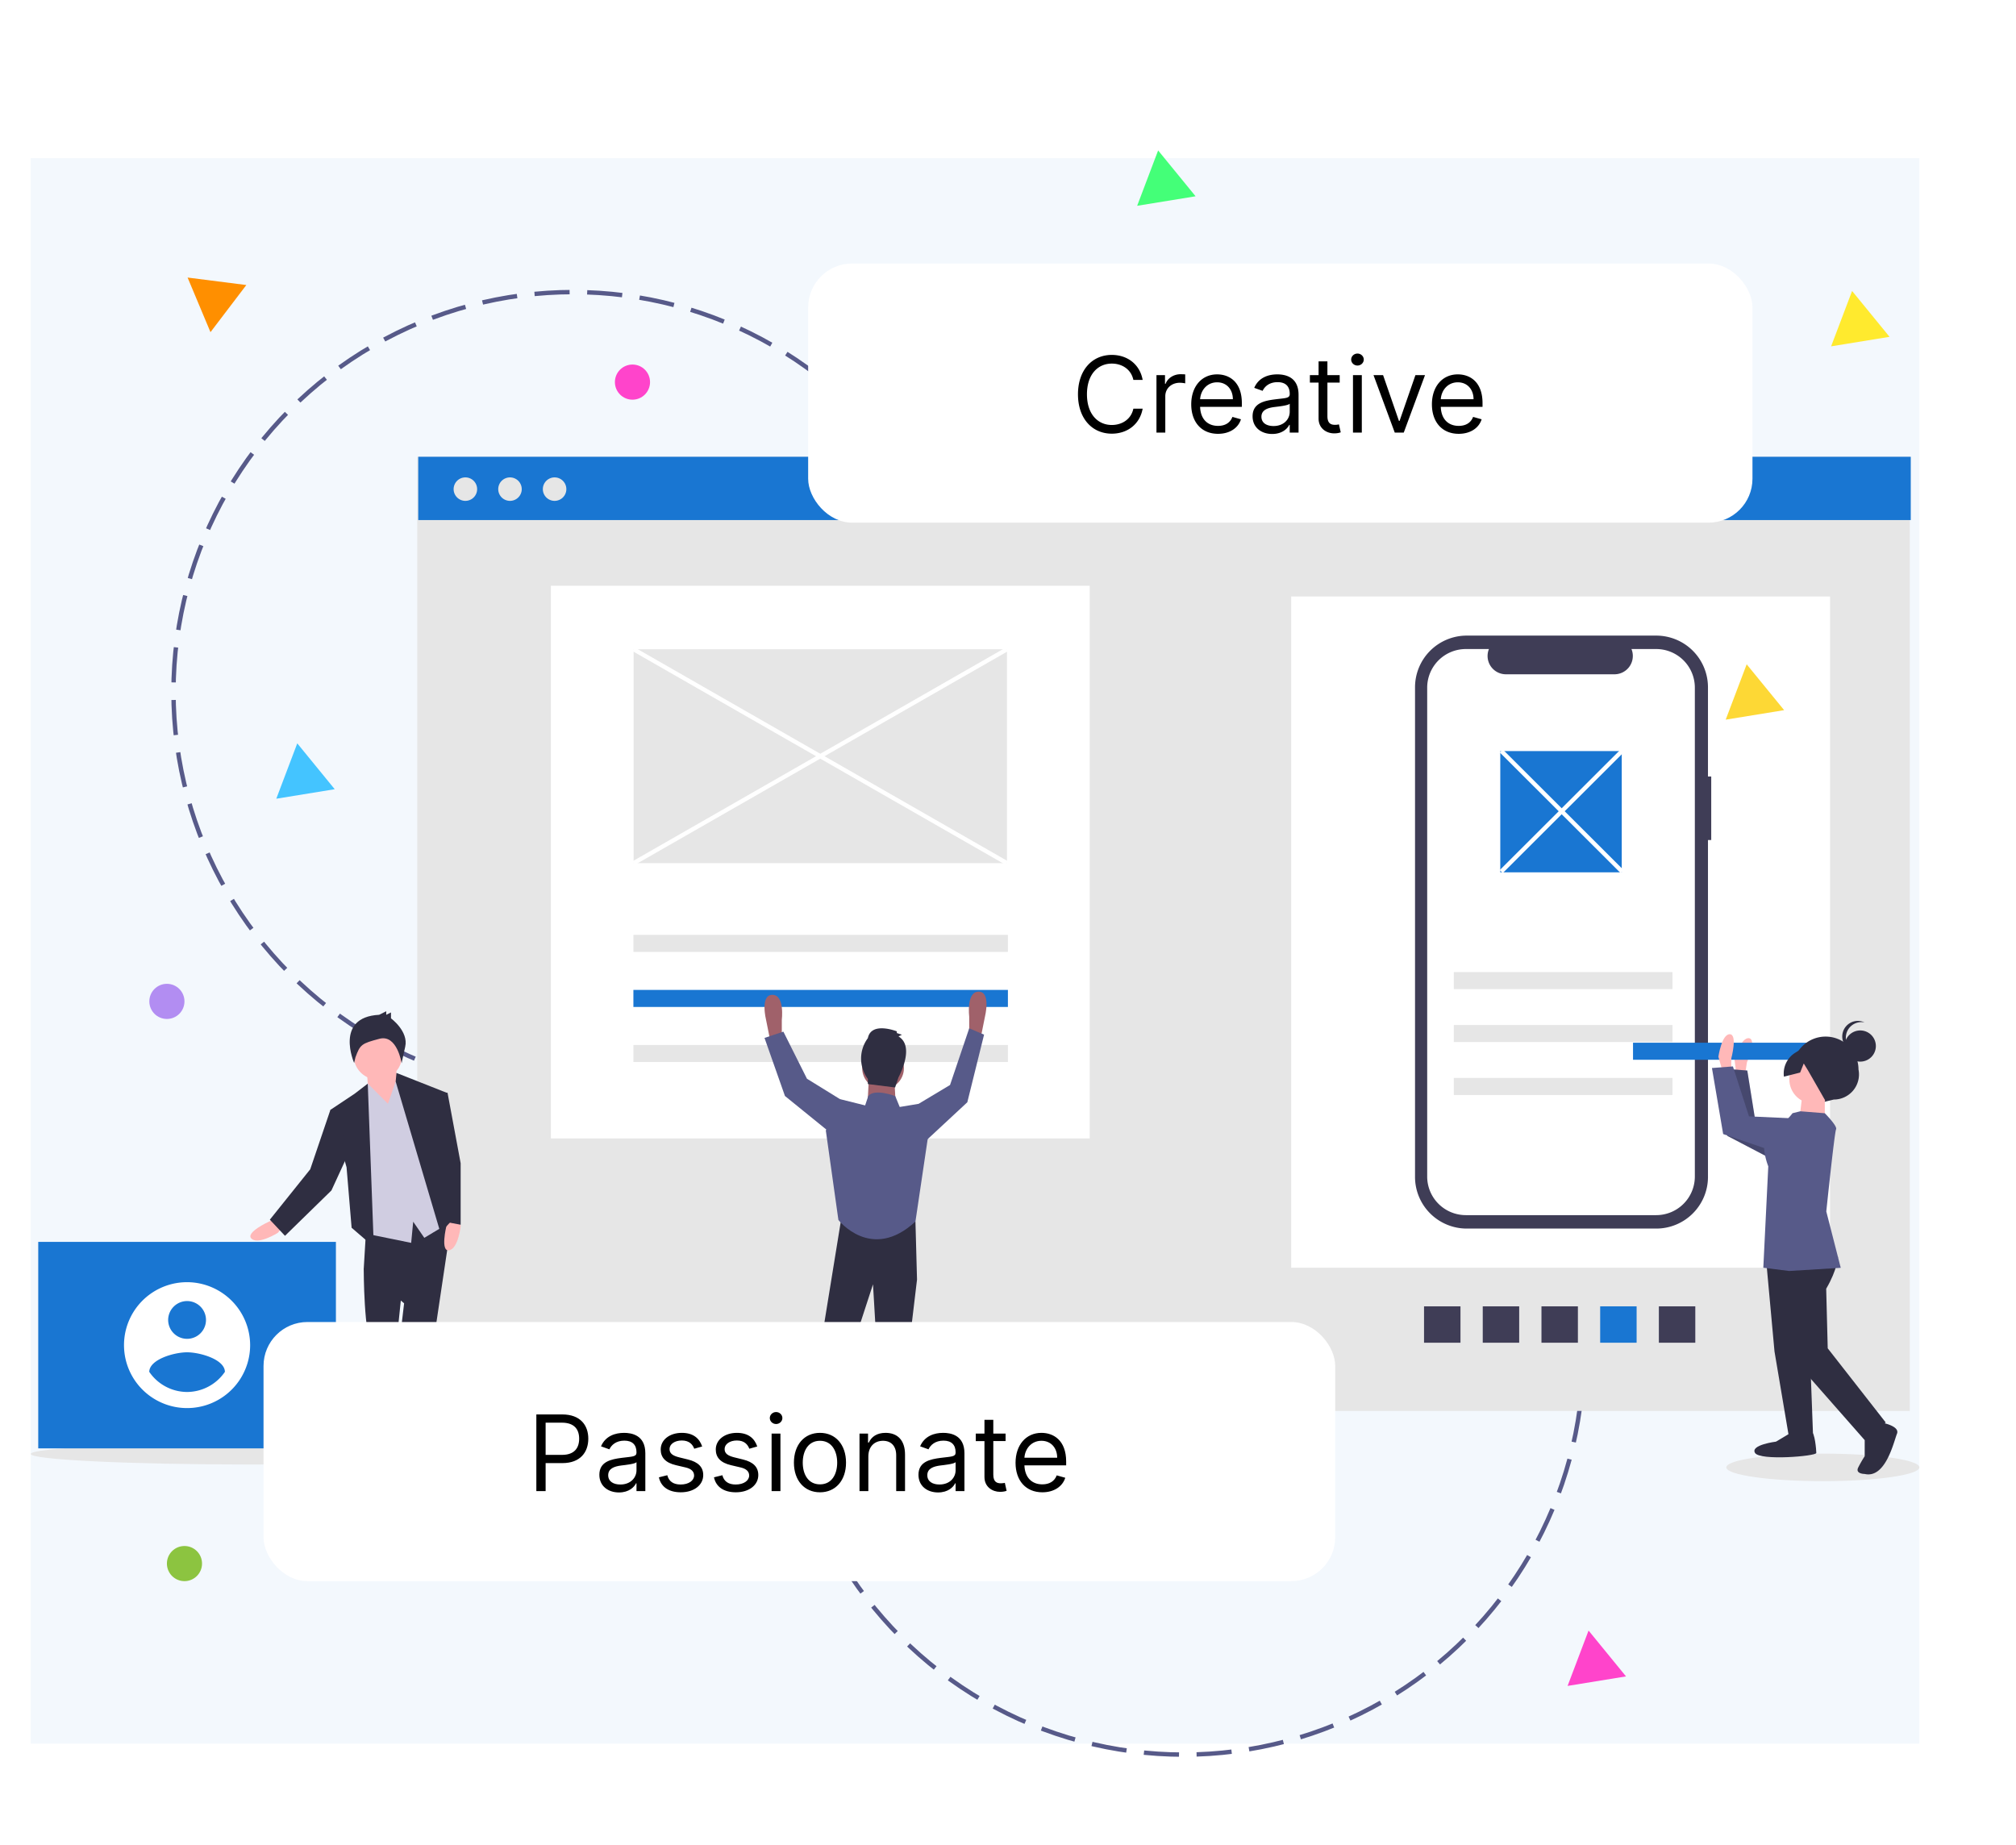 <svg width="459" height="420" fill="none" xmlns="http://www.w3.org/2000/svg"><path fill="#F3F8FD" d="M7 36h430v361H7z"/><circle cx="269.5" cy="308.5" r="91" stroke="#575A89" stroke-linejoin="round" stroke-dasharray="8 4"/><circle cx="130.5" cy="157.5" r="91" stroke="#575A89" stroke-linejoin="round" stroke-dasharray="8 4"/><path d="M434.815 104H95v217.245h339.815V104z" fill="#E6E6E6"/><path d="M248.099 133.365H125.422v125.834h122.677V133.365zM416.658 135.805H293.98v152.833h122.678V135.805z" fill="#fff"/><path d="M415.023 337.233c12.136 0 21.975-1.403 21.975-3.134 0-1.731-9.839-3.134-21.975-3.134-12.137 0-21.976 1.403-21.976 3.134 0 1.731 9.839 3.134 21.976 3.134zM195.316 337.303c12.136 0 21.975-1.403 21.975-3.134 0-1.731-9.839-3.134-21.975-3.134-12.137 0-21.976 1.403-21.976 3.134 0 1.731 9.839 3.134 21.976 3.134zM57.435 333.446c27.855 0 50.436-1.079 50.436-2.411 0-1.331-22.58-2.41-50.436-2.41-27.854 0-50.435 1.079-50.435 2.41 0 1.332 22.58 2.411 50.435 2.411z" fill="#E6E6E6"/><path d="M435.041 104H95.227v14.411H435.04V104z" fill="#1976D2"/><path d="M105.957 114.039a2.674 2.674 0 002.676-2.671 2.674 2.674 0 00-2.676-2.671 2.674 2.674 0 00-2.676 2.671 2.674 2.674 0 002.676 2.671zM116.113 114.039a2.674 2.674 0 002.676-2.671 2.674 2.674 0 00-2.676-2.671 2.673 2.673 0 00-2.675 2.671 2.673 2.673 0 002.675 2.671zM126.269 114.039a2.674 2.674 0 002.676-2.671 2.674 2.674 0 00-2.676-2.671 2.673 2.673 0 00-2.675 2.671 2.673 2.673 0 002.675 2.671z" fill="#E6E6E6"/><path d="M389.611 176.8h-.743v-20.322a11.77 11.77 0 00-7.273-10.866 11.805 11.805 0 00-4.509-.895h-43.131a11.797 11.797 0 00-8.332 3.444 11.77 11.77 0 00-3.451 8.317v111.487a11.745 11.745 0 003.451 8.317 11.78 11.78 0 003.823 2.549 11.78 11.78 0 004.509.896h43.131a11.787 11.787 0 0010.885-7.261c.593-1.427.897-2.956.897-4.501v-76.7h.743V176.8z" fill="#3F3D56"/><path d="M377.079 147.776h-5.63a4.165 4.165 0 01-1.905 5.259c-.605.322-1.28.49-1.965.49H342.87a4.184 4.184 0 01-3.47-1.845 4.173 4.173 0 01-.401-3.904h-5.258c-1.156 0-2.3.228-3.368.669a8.79 8.79 0 00-5.432 8.115v111.323a8.768 8.768 0 002.578 6.211 8.79 8.79 0 002.854 1.904 8.824 8.824 0 003.368.669h43.338c1.156 0 2.3-.228 3.368-.669a8.79 8.79 0 005.432-8.115V156.56c0-2.33-.928-4.564-2.578-6.211a8.808 8.808 0 00-6.222-2.573z" fill="#fff"/><path d="M229.479 212.852h-85.268v3.882h85.268v-3.882z" fill="#E6E6E6"/><path d="M229.479 225.387h-85.268v3.882h85.268v-3.882z" fill="#1976D2"/><path d="M229.479 237.922h-85.268v3.882h85.268v-3.882zM380.782 221.323h-49.778v3.882h49.778v-3.882zM380.782 233.375h-49.778v3.883h49.778v-3.883zM380.782 245.429h-49.778v3.882h49.778v-3.882z" fill="#E6E6E6"/><path d="M385.984 305.716v-8.282h-8.296v8.282h8.296z" fill="#3F3D56"/><path d="M372.621 305.716v-8.282h-8.296v8.282h8.296z" fill="#1976D2"/><path d="M359.254 305.716v-8.282h-8.296v8.282h8.296zM345.887 305.716v-8.282h-8.297v8.282h8.297zM332.52 305.716v-8.282h-8.297v8.282h8.297z" fill="#3F3D56"/><path d="M369.236 171.01h-27.654v27.606h27.654V171.01z" fill="#1976D2"/><path d="M175.852 236.87l-.358.714-1.074-5.359s-1.431-5.717 1.432-5.717c2.864 0 2.148 5.717 2.148 5.717v3.93l-2.148.715zM222.817 236.138l.358.715 1.074-5.36s1.432-5.717-1.432-5.717-2.148 5.717-2.148 5.717v3.93l2.148.715z" fill="#A0616A"/><path d="M191.604 277.053l-4.295 26.442 2.147 25.727 5.011-2.144-.715-19.295 5.011-15.365 1.074 18.223-2.148 18.938 6.443.715 4.654-38.948-.358-13.221-16.824-1.072z" fill="#2F2E41"/><path d="M191.603 326.006l-2.505 3.93v8.783a1.065 1.065 0 00.896 1.051c1.228.201 3.367.344 4.115-.901 1.074-1.786.358-5.717.358-5.717s1.432-2.858.716-5.002c-.716-2.144-1.432-2.502-1.432-2.502l-2.148.358zM202.342 329.579l.716 1.072s1.074 1.072.358 1.787a13.987 13.987 0 00-1.432 1.786s-3.937 1.072-3.937-.357v-4.645l4.295.357z" fill="#2F2E41"/><path d="M201.054 247.971a4.74 4.74 0 004.744-4.736 4.74 4.74 0 00-4.744-4.737 4.74 4.74 0 00-4.745 4.737 4.74 4.74 0 004.745 4.736z" fill="#A0616A"/><path d="M197.866 244.716l-.358 6.789 6.443.357-.358-6.789-5.727-.357z" fill="#A0616A"/><path d="M204.847 252.041l-1.016-2.478s-4.711-1.81-6.143-.024l-.716 2.144-5.727-1.429-3.222 7.147 2.864 20.367s7.517 9.647 17.54.357l2.863-19.295-2.147-7.504-4.296.715z" fill="#575A89"/><path d="M208.426 252.756l.716-1.43 7.159-4.288 4.369-12.91 3.381 1.447-3.813 15.394-10.381 9.647-1.431-7.86zM191.96 250.969l-.716-.715-7.517-4.645-5.369-10.719-4.296 1.429 4.654 13.22 11.454 9.291 1.79-7.861z" fill="#575A89"/><path d="M204.575 235.981l.776-.387-1.164-.387v-.387s-5.818-2.324-6.594 1.548a7.777 7.777 0 000 9.294v1.161l6.206.775.776-2.324s3.879-6.969 0-9.293z" fill="#2F2E41"/><path d="M62.585 277.473l-1.38.688s-5.516 2.524-3.907 3.901c1.609 1.376 5.976-1.377 5.976-1.377l.92-1.147-1.61-2.065z" fill="#FFB8B8"/><path d="M102.935 277.13l-4.262 28.564-6.436 19.962-3.448-1.606 3.218-27.304-9.195-7.801.69-11.472 19.433-.343z" fill="#2F2E41"/><path d="M88.33 324.738s3.908-2.065 4.138.918l-.46 2.983s1.38 5.277-3.218 4.13c-4.597-1.147-1.379-4.589-1.379-4.589l.92-3.442zM85.8 286.421l-2.987 2.524s0 15.602 2.068 17.896c2.069 2.295 15.17 13.997 15.63 14.455.46.459 2.529-4.588 2.529-4.588l-12.413-14.455.92-8.949-5.746-6.883z" fill="#2F2E41"/><path d="M101.662 316.019s3.678-.688 3.678 1.836a55.38 55.38 0 00.46 5.965s.919 8.031-2.069 6.884c-2.988-1.148-4.137-9.178-4.137-9.178a3.417 3.417 0 011.379-1.606c.919-.459.689-3.901.689-3.901z" fill="#2F2E41"/><path d="M90.17 243.056l.69 8.49-1.84 3.212-5.056-4.819-.46-6.424 6.665-.459z" fill="#FFB8B8"/><path d="M86.032 245.809a5.511 5.511 0 005.517-5.506 5.512 5.512 0 00-5.517-5.507 5.512 5.512 0 00-5.516 5.507 5.511 5.511 0 005.516 5.506z" fill="#FFB8B8"/><path d="M88.33 251.316l2.298-6.654 4.137 4.589 7.585 29.139-5.746 3.442-2.528-3.671-.46 4.818-11.263-2.294-.92-30.746 2.298-3.23 4.598 4.607z" fill="#D0CDE1"/><path d="M85.11 283.897l-1.379-37.17-2.988 2.295-5.516 3.671 3.677 13.078 1.15 13.767 5.056 4.359z" fill="#2F2E41"/><path d="M76.838 252.922l-1.61-.229-4.596 13.537-9.195 11.472 3.448 3.671 10.573-10.325 3.908-8.489-2.528-9.637z" fill="#2F2E41"/><path d="M101.941 277.683l-.314 1.507s-1.435 5.885.645 5.478c2.079-.407 2.621-5.535 2.621-5.535l-.332-1.431-2.62-.019z" fill="#FFB8B8"/><path d="M90.271 244.29l11.392 4.502-1.378 13.767 2.758 15.143-2.758 2.983-10.2-34.445.186-1.95zM86.32 231.054l1.62-.808v.808l1.079-.539v1.347s4.048 2.964 3.238 6.466c-.81 3.502-.81 3.771-.81 3.771s-1.023-6.66-5.07-5.582c-4.05 1.077-4.375 1.272-5.454 4.235l-.293 1.271s-4.565-10.43 5.69-10.969z" fill="#2F2E41"/><path d="M100.054 248.792h1.838l2.988 16.061v13.996l-3.677-.688-2.988-21.109 1.839-8.26z" fill="#2F2E41"/><path d="M76.48 282.758H8.707v47.012H76.48v-47.012z" fill="#1976D2"/><path d="M42.593 291.931c-2.84 0-5.616.84-7.977 2.415a14.34 14.34 0 00-5.289 6.433 14.308 14.308 0 003.113 15.62 14.381 14.381 0 0015.648 3.107 14.355 14.355 0 006.444-5.279 14.315 14.315 0 002.42-7.963 14.363 14.363 0 00-4.218-10.123 14.41 14.41 0 00-10.141-4.21zm0 4.3a4.304 4.304 0 014.225 5.138 4.298 4.298 0 01-3.385 3.379 4.31 4.31 0 01-5.148-4.218 4.311 4.311 0 011.266-3.036 4.324 4.324 0 013.042-1.263zm0 20.7a10.475 10.475 0 01-8.615-4.59c.069-2.866 5.743-4.444 8.615-4.444s8.546 1.578 8.615 4.444a10.485 10.485 0 01-8.615 4.59z" fill="#fff"/><path d="M229.263 147.829h-85.005v48.694h85.005v-48.694z" fill="#E6E6E6"/><path d="M397.348 244.41l.394-2.535s2.295-5.21.481-5.491c-1.815-.281-3.328 4.679-3.328 4.679l.663 5.296 1.79-1.949z" fill="#FFB8B8"/><path d="M415.925 258.786l-16.219-3.252-1.885-11.792-4.774-.368.233 15.246 14.092 7.375 8.553-7.209z" fill="#575A89"/><path opacity=".2" d="M415.925 258.786l-16.219-3.252-1.885-11.792-4.774-.368.233 15.246 14.092 7.375 8.553-7.209z" fill="#000"/><path d="M371.804 241.292h49.778v-3.883h-49.778v3.883z" fill="#1976D2"/><path d="M394.177 243.541l.003-2.566s1.476-5.497-.361-5.5c-1.836-.002-2.577 5.13-2.577 5.13l1.463 5.134 1.472-2.198z" fill="#FFB8B8"/><path d="M415.29 250.891l2.225-.542a5.737 5.737 0 004.439-2.094 5.722 5.722 0 001.184-4.757 7.468 7.468 0 00-2.187-5.288 7.488 7.488 0 00-5.292-2.196 7.496 7.496 0 00-5.298 2.182 7.482 7.482 0 00-2.2 5.283 5.934 5.934 0 001.427 5.755 5.957 5.957 0 005.702 1.657zM402.203 287.91l1.812 19.799 3.28 19.433 5.509.007-.71-19.064-2.909-23.099-6.982 2.924z" fill="#2F2E41"/><path d="M408.031 326.044l-3.675 2.195s-5.877.726-4.778 2.56c1.1 1.834 13.955.751 13.956.017.001-.733-.361-4.766-1.096-4.767l-4.407-.005zM418.463 286.199s-.103 2.831-2.679 7.227l.35 13.564 13.2 16.881-4.779 4.026-16.137-18.35-4.012-22.001 5.148-5.126 8.909 3.779z" fill="#2F2E41"/><path d="M428.231 323.869s4.406.739 3.669 2.571c-.737 1.832-2.584 10.262-7.356 9.156 0 0-2.204-.003-1.468-1.468a26.38 26.38 0 011.473-2.565l.006-4.765 3.676-2.929z" fill="#2F2E41"/><path d="M412.907 251.263a5.504 5.504 0 005.509-5.499 5.504 5.504 0 00-5.509-5.499 5.504 5.504 0 00-5.509 5.499 5.504 5.504 0 005.509 5.499z" fill="#FFB8B8"/><path d="M415.474 249.433l-.008 6.232-5.876-.007.742-6.231 5.142.006z" fill="#FFB8B8"/><path d="M408.124 253.457l1.78-.437 5.565.446s2.934 2.936 2.566 3.669c-.368.733-2.227 18.694-2.227 18.694l3.289 12.835-11.753.719-5.875-.741 1.131-23.094s-2.563-6.236.744-8.065a14.46 14.46 0 004.78-4.026z" fill="#575A89"/><path d="M414.732 254.932l-16.526-.754-3.658-11.369-4.775.36 2.552 15.034 15.051 5.151 7.356-8.422z" fill="#575A89"/><path d="M423.539 241.713a3.551 3.551 0 003.554-3.548 3.551 3.551 0 00-3.554-3.548 3.552 3.552 0 00-3.555 3.548 3.552 3.552 0 003.555 3.548z" fill="#2F2E41"/><path d="M420.258 236.258a3.538 3.538 0 011.303-2.742 3.547 3.547 0 012.951-.732 3.564 3.564 0 00-4.135.808 3.545 3.545 0 00-.454 4.181 3.547 3.547 0 002.373 1.694 3.545 3.545 0 01-2.038-3.209zM417.211 238.27l-4.792-.881-3.684 2.306a5.57 5.57 0 00-2.575 5.445l3.69-.934.827-2.068.984 1.61 3.993 6.969 4.042-2.195 2.576-4.029-5.061-6.223z" fill="#2F2E41"/><path d="M144.496 147.41l-.48.837 85.004 48.694.481-.836-85.005-48.695z" fill="#fff"/><path d="M229.024 147.414l-85.008 48.688.48.836 85.009-48.688-.481-.836zM342.14 170.63l-.683.681 27.53 27.481.683-.681-27.53-27.481z" fill="#fff"/><path d="M368.987 170.63l-27.53 27.481.683.681 27.53-27.481-.683-.681z" fill="#fff"/><g filter="url(#filter0_d)"><rect x="184" y="60" width="215" height="59" rx="10" fill="#fff"/><path d="M260.159 86.5c-.648-3.58-3.511-5.693-7.023-5.693-4.466 0-7.704 3.443-7.704 8.966s3.238 8.966 7.704 8.966c3.512 0 6.375-2.114 7.023-5.694h-2.114c-.511 2.42-2.59 3.716-4.909 3.716-3.17 0-5.659-2.454-5.659-6.988 0-4.534 2.489-6.989 5.659-6.989 2.319 0 4.398 1.295 4.909 3.716h2.114zm3.143 12h2.011v-8.284c0-1.773 1.398-3.068 3.307-3.068a6.14 6.14 0 011.227.136V85.24c-.23-.017-.758-.035-1.057-.035-1.568 0-2.931.887-3.409 2.182h-.136V85.41h-1.943V98.5zm14.02.273c2.659 0 4.602-1.33 5.216-3.307l-1.944-.545c-.511 1.363-1.696 2.045-3.272 2.045-2.361 0-3.989-1.526-4.083-4.33h9.503v-.852c0-4.875-2.898-6.545-5.625-6.545-3.545 0-5.898 2.795-5.898 6.818 0 4.022 2.319 6.716 6.103 6.716zm-4.083-7.875c.137-2.037 1.577-3.852 3.878-3.852 2.182 0 3.58 1.636 3.58 3.852h-7.458zm16.415 7.909c2.284 0 3.477-1.228 3.886-2.08h.103V98.5h2.011v-8.625c0-4.16-3.17-4.636-4.841-4.636-1.977 0-4.227.681-5.25 3.068l1.909.682c.443-.955 1.492-1.978 3.409-1.978 1.85 0 2.762.98 2.762 2.66v.068c0 .971-.989.886-3.375 1.193-2.429.315-5.08.852-5.08 3.852 0 2.557 1.977 4.023 4.466 4.023zm.307-1.807c-1.602 0-2.761-.716-2.761-2.114 0-1.534 1.397-2.011 2.965-2.215.853-.103 3.137-.342 3.478-.75v1.84c0 1.637-1.296 3.239-3.682 3.239zm15.057-11.59h-2.795v-3.137h-2.011v3.136h-1.978v1.705h1.978v8.181c0 2.284 1.841 3.376 3.545 3.376.75 0 1.227-.137 1.5-.24l-.409-1.806c-.17.034-.443.102-.886.102-.887 0-1.739-.273-1.739-1.977v-7.636h2.795v-1.705zm3.026 13.09h2.011V85.41h-2.011V98.5zm1.023-15.273c.784 0 1.432-.613 1.432-1.363s-.648-1.364-1.432-1.364c-.784 0-1.432.614-1.432 1.364 0 .75.648 1.363 1.432 1.363zm15.377 2.182h-2.182l-3.614 10.432h-.136l-3.614-10.432h-2.181l4.841 13.091h2.045l4.841-13.09zm7.675 13.364c2.659 0 4.602-1.33 5.216-3.307l-1.944-.545c-.511 1.363-1.696 2.045-3.272 2.045-2.361 0-3.989-1.526-4.083-4.33h9.503v-.852c0-4.875-2.898-6.545-5.625-6.545-3.545 0-5.898 2.795-5.898 6.818 0 4.022 2.319 6.716 6.103 6.716zm-4.083-7.875c.137-2.037 1.577-3.852 3.878-3.852 2.182 0 3.58 1.636 3.58 3.852h-7.458z" fill="#000"/></g><g filter="url(#filter1_d)"><rect x="60" y="301" width="244" height="59" rx="10" fill="#fff"/><path d="M122.114 339.5h2.113v-6.375h3.818c4.066 0 5.898-2.472 5.898-5.557 0-3.085-1.832-5.523-5.932-5.523h-5.897V339.5zm2.113-8.25v-7.33h3.716c2.838 0 3.921 1.552 3.921 3.648 0 2.097-1.083 3.682-3.887 3.682h-3.75zm16.701 8.557c2.284 0 3.477-1.227 3.886-2.08h.102v1.773h2.012v-8.625c0-4.159-3.171-4.636-4.841-4.636-1.978 0-4.228.681-5.25 3.068l1.909.682c.443-.955 1.491-1.978 3.409-1.978 1.849 0 2.761.98 2.761 2.659v.069c0 .971-.988.886-3.375 1.193-2.429.315-5.079.852-5.079 3.852 0 2.557 1.977 4.023 4.466 4.023zm.306-1.807c-1.602 0-2.761-.716-2.761-2.114 0-1.534 1.398-2.011 2.966-2.216.852-.102 3.136-.34 3.477-.75v1.841c0 1.637-1.295 3.239-3.682 3.239zm18.637-8.659c-.63-1.858-2.045-3.102-4.636-3.102-2.761 0-4.807 1.568-4.807 3.784 0 1.807 1.074 3.017 3.478 3.579l2.181.512c1.321.306 1.944.937 1.944 1.841 0 1.125-1.194 2.045-3.069 2.045-1.645 0-2.676-.707-3.034-2.114l-1.909.478c.469 2.224 2.301 3.409 4.977 3.409 3.043 0 5.114-1.662 5.114-3.921 0-1.824-1.142-2.974-3.477-3.545l-1.943-.477c-1.552-.384-2.25-.904-2.25-1.91 0-1.125 1.193-1.943 2.795-1.943 1.756 0 2.48.972 2.83 1.875l1.806-.511zm12.54 0c-.631-1.858-2.046-3.102-4.637-3.102-2.761 0-4.807 1.568-4.807 3.784 0 1.807 1.074 3.017 3.478 3.579l2.181.512c1.321.306 1.944.937 1.944 1.841 0 1.125-1.194 2.045-3.069 2.045-1.644 0-2.676-.707-3.034-2.114l-1.909.478c.469 2.224 2.301 3.409 4.978 3.409 3.042 0 5.113-1.662 5.113-3.921 0-1.824-1.142-2.974-3.477-3.545l-1.943-.477c-1.551-.384-2.25-.904-2.25-1.91 0-1.125 1.193-1.943 2.795-1.943 1.756 0 2.48.972 2.83 1.875l1.807-.511zm3.266 10.159h2.011v-13.091h-2.011V339.5zm1.023-15.273c.784 0 1.431-.613 1.431-1.363s-.647-1.364-1.431-1.364c-.785 0-1.432.614-1.432 1.364 0 .75.647 1.363 1.432 1.363zm9.99 15.546c3.546 0 5.932-2.693 5.932-6.75 0-4.091-2.386-6.784-5.932-6.784-3.545 0-5.931 2.693-5.931 6.784 0 4.057 2.386 6.75 5.931 6.75zm0-1.807c-2.693 0-3.92-2.318-3.92-4.943 0-2.625 1.227-4.978 3.92-4.978 2.694 0 3.921 2.353 3.921 4.978 0 2.625-1.227 4.943-3.921 4.943zm11.014-6.341c0-2.284 1.415-3.58 3.341-3.58 1.866 0 3 1.219 3 3.273v8.182h2.011v-8.318c0-3.341-1.781-4.943-4.432-4.943-1.977 0-3.204.886-3.818 2.216h-.17v-2.046h-1.944V339.5h2.012v-7.875zm15.88 8.182c2.284 0 3.477-1.227 3.886-2.08h.102v1.773h2.012v-8.625c0-4.159-3.171-4.636-4.841-4.636-1.977 0-4.227.681-5.25 3.068l1.909.682c.443-.955 1.491-1.978 3.409-1.978 1.85 0 2.761.98 2.761 2.659v.069c0 .971-.988.886-3.375 1.193-2.429.315-5.079.852-5.079 3.852 0 2.557 1.977 4.023 4.466 4.023zm.307-1.807c-1.603 0-2.762-.716-2.762-2.114 0-1.534 1.398-2.011 2.966-2.216.852-.102 3.137-.34 3.477-.75v1.841c0 1.637-1.295 3.239-3.681 3.239zm15.057-11.591h-2.795v-3.136h-2.012v3.136h-1.977v1.705h1.977v8.181c0 2.285 1.841 3.375 3.546 3.375.75 0 1.227-.136 1.5-.238l-.409-1.807c-.171.034-.443.102-.887.102-.886 0-1.738-.272-1.738-1.977v-7.636h2.795v-1.705zm8.374 13.364c2.659 0 4.602-1.33 5.216-3.307l-1.944-.546c-.511 1.364-1.696 2.046-3.272 2.046-2.361 0-3.989-1.526-4.083-4.33h9.503v-.852c0-4.875-2.898-6.545-5.625-6.545-3.545 0-5.898 2.795-5.898 6.818s2.319 6.716 6.103 6.716zm-4.083-7.875c.137-2.037 1.577-3.853 3.878-3.853 2.182 0 3.58 1.637 3.58 3.853h-7.458z" fill="#000"/></g><path d="M42.711 63.194l13.372 1.703-8.16 10.729-5.212-12.432z" fill="#FF8F00"/><path d="M67.681 169.25l8.528 10.44-13.304 2.165 4.776-12.605z" fill="#44C4FF"/><path d="M361.681 371.25l8.528 10.44-13.304 2.165 4.776-12.605z" fill="#FF44CB"/><path d="M263.681 34.25l8.528 10.44-13.304 2.165 4.776-12.605z" fill="#44FF78"/><path d="M421.681 66.25l8.528 10.44-13.304 2.165 4.776-12.605z" fill="#FFEA2E"/><path d="M397.681 151.25l8.528 10.44-13.304 2.165 4.776-12.605z" fill="#FDD835"/><circle cx="42" cy="356" r="4" fill="#8CC440"/><circle cx="144" cy="87" r="4" fill="#FF44CB"/><circle cx="38" cy="228" r="4" fill="#B28DF2"/><defs><filter id="filter0_d" x="124" y="0" width="335" height="179" filterUnits="userSpaceOnUse" color-interpolation-filters="sRGB"><feFlood flood-opacity="0" result="BackgroundImageFix"/><feColorMatrix in="SourceAlpha" values="0 0 0 0 0 0 0 0 0 0 0 0 0 0 0 0 0 0 127 0"/><feOffset/><feGaussianBlur stdDeviation="30"/><feColorMatrix values="0 0 0 0 0 0 0 0 0 0 0 0 0 0 0 0 0 0 0.1 0"/><feBlend in2="BackgroundImageFix" result="effect1_dropShadow"/><feBlend in="SourceGraphic" in2="effect1_dropShadow" result="shape"/></filter><filter id="filter1_d" x="0" y="241" width="364" height="179" filterUnits="userSpaceOnUse" color-interpolation-filters="sRGB"><feFlood flood-opacity="0" result="BackgroundImageFix"/><feColorMatrix in="SourceAlpha" values="0 0 0 0 0 0 0 0 0 0 0 0 0 0 0 0 0 0 127 0"/><feOffset/><feGaussianBlur stdDeviation="30"/><feColorMatrix values="0 0 0 0 0 0 0 0 0 0 0 0 0 0 0 0 0 0 0.1 0"/><feBlend in2="BackgroundImageFix" result="effect1_dropShadow"/><feBlend in="SourceGraphic" in2="effect1_dropShadow" result="shape"/></filter></defs></svg>